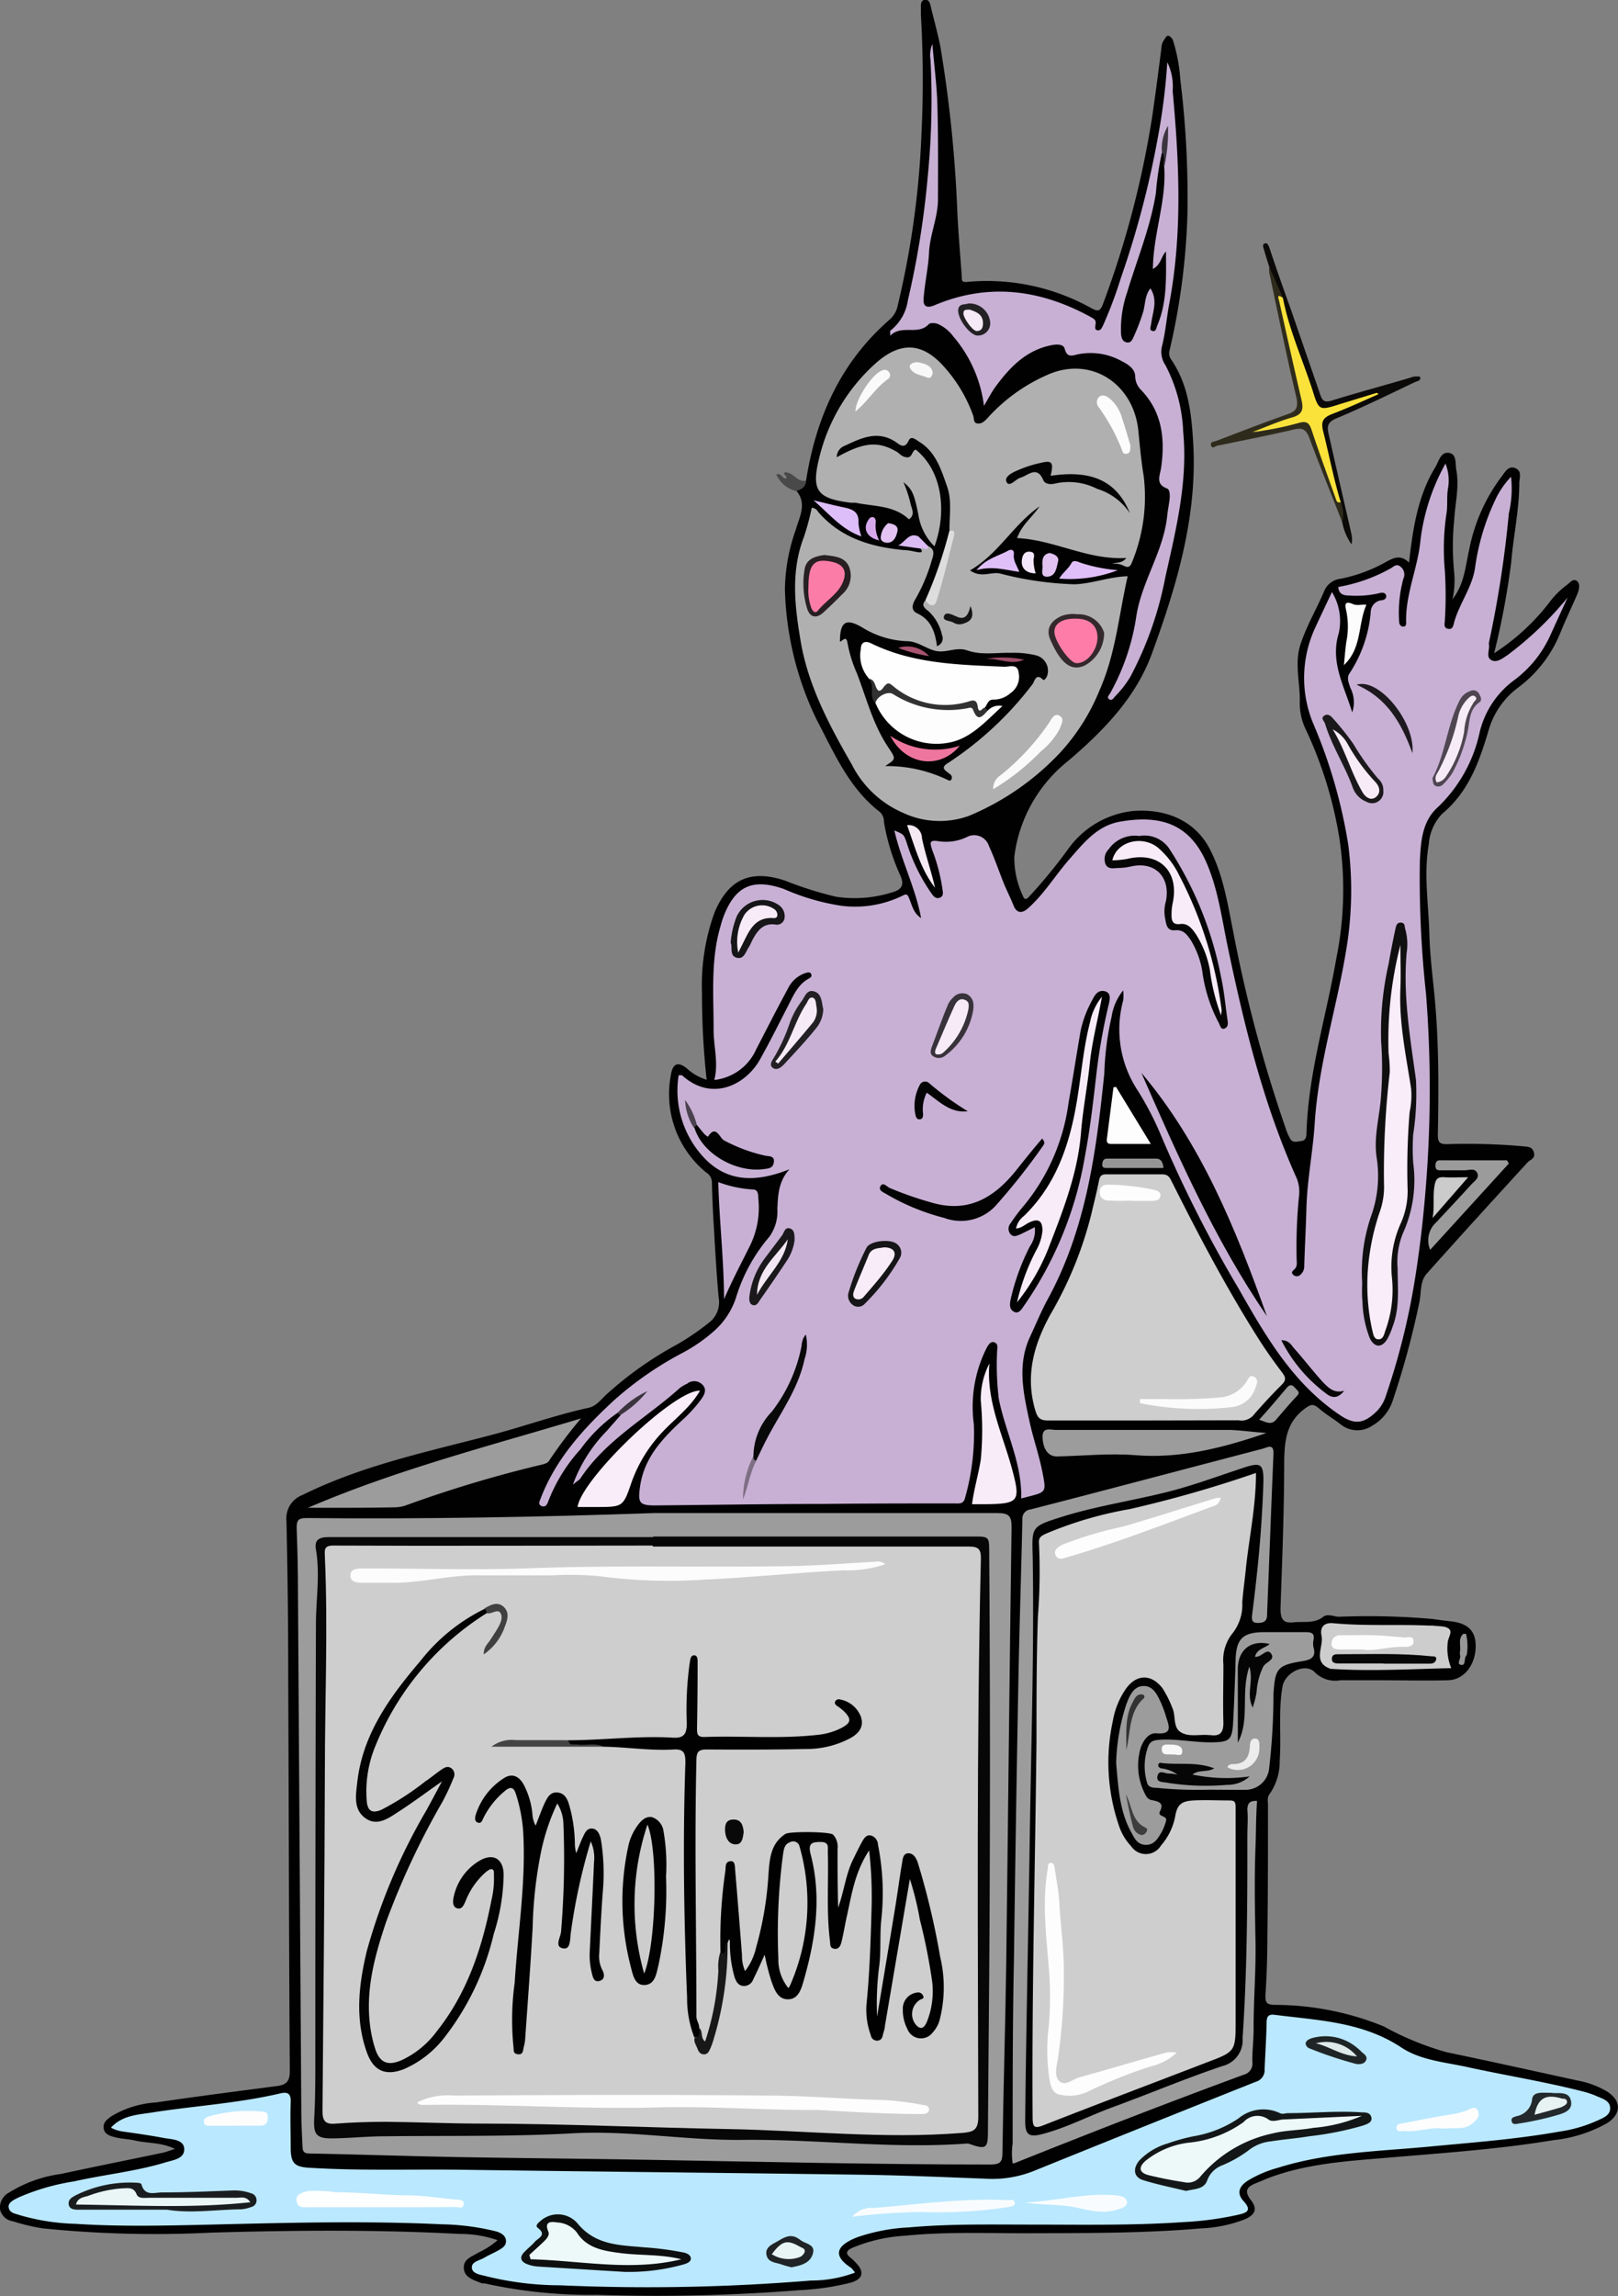 <svg xmlns="http://www.w3.org/2000/svg" viewBox="0 0 162.91 231.14">
    <rect x="0" y="0" width="162.91" height="231.14" fill="#808080" stroke="none"/>
    <defs>
        <style>.doll1-cls-1{fill:#010101;}.doll1-cls-2{fill:#0b0a08;}.doll1-cls-3{fill:#2e2b1c;}.doll1-cls-4{fill:#494949;}.doll1-cls-5{fill:#c8b0d4;}.doll1-cls-6{fill:#bae8fe;}.doll1-cls-7{fill:#cecece;}.doll1-cls-8{fill:#b0b0b0;}.doll1-cls-9{fill:#9c9c9c;}.doll1-cls-10{fill:#cdcdcd;}.doll1-cls-11{fill:#f9edf9;}.doll1-cls-12{fill:#f8ecf8;}.doll1-cls-13{fill:#020202;}.doll1-cls-14{fill:#9b9b9b;}.doll1-cls-15{fill:#fdfdfd;}.doll1-cls-16{fill:#fcfcfc;}.doll1-cls-17{fill:#cbcbcb;}.doll1-cls-18{fill:#debef8;}.doll1-cls-19{fill:#959595;}.doll1-cls-20{fill:#9a9a9a;}.doll1-cls-21{fill:#e0bff9;}.doll1-cls-22{fill:#f5e9f4;}.doll1-cls-23{fill:#e1c2f0;}.doll1-cls-24{fill:#e2c3f2;}.doll1-cls-25{fill:#dbbcf4;}.doll1-cls-26{fill:#f3e7fb;}.doll1-cls-27{fill:#969696;}.doll1-cls-28{fill:#d6a9eb;}.doll1-cls-29{fill:#3b343e;}.doll1-cls-30{fill:#fbe23b;}.doll1-cls-31{fill:#100f10;}.doll1-cls-32{fill:#070607;}.doll1-cls-33{fill:#030303;}.doll1-cls-34{fill:#020203;}.doll1-cls-35{fill:#1a181b;}.doll1-cls-36{fill:#09090a;}.doll1-cls-37{fill:#232024;}.doll1-cls-38{fill:#161517;}.doll1-cls-39{fill:#4f4652;}.doll1-cls-40{fill:#38333a;}.doll1-cls-41{fill:#050405;}.doll1-cls-42{fill:#080708;}.doll1-cls-43{fill:#1d191e;}.doll1-cls-44{fill:#7e6f85;}.doll1-cls-45{fill:#4b424f;}.doll1-cls-46{fill:#141718;}.doll1-cls-47{fill:#0e1010;}.doll1-cls-48{fill:#1a1d1e;}.doll1-cls-49{fill:#fdfefe;}.doll1-cls-50{fill:#f9fcfe;}.doll1-cls-51{fill:#fdfdfe;}.doll1-cls-52{fill:#1f2426;}.doll1-cls-53{fill:#24292c;}.doll1-cls-54{fill:#202426;}.doll1-cls-55{fill:#fafafa;}.doll1-cls-56{fill:#271f21;}.doll1-cls-57{fill:#33282c;}.doll1-cls-58{fill:#ddd;}.doll1-cls-59{fill:#f8f8f8;}.doll1-cls-60{fill:#141414;}.doll1-cls-61{fill:#070707;}.doll1-cls-62{fill:#fbfbfb;}.doll1-cls-63{fill:#020102;}.doll1-cls-64{fill:#242125;}.doll1-cls-65{fill:#3c3540;}.doll1-cls-66{fill:#050505;}.doll1-cls-67{fill:#060606;}.doll1-cls-68{fill:#ececec;}.doll1-cls-69{fill:#f7f7f7;}.doll1-cls-70{fill:#333;}.doll1-cls-71{fill:#3d3d3d;}.doll1-cls-72{fill:#f7ebf7;}.doll1-cls-73{fill:#f6eaf6;}.doll1-cls-74{fill:#f2e7f2;}.doll1-cls-75{fill:#edf9f9;}.doll1-cls-76{fill:#eaf6f6;}.doll1-cls-77{fill:#dee9e9;}.doll1-cls-78{fill:#e7f3f3;}.doll1-cls-79{fill:#e9f4f4;}.doll1-cls-80{fill:#fefefe;}.doll1-cls-81{fill:#323232;}.doll1-cls-82{fill:#ee769e;}.doll1-cls-83{fill:#9c4d68;}.doll1-cls-84{fill:#a85370;}.doll1-cls-85{fill:#fc7ca8;}.doll1-cls-86{fill:#fd7da8;}.doll1-cls-87{fill:#181818;}.doll1-cls-88{fill:#434343;}.doll1-cls-89{fill:#404040;}.doll1-cls-90{fill:#090909;}</style>
    </defs>
    <g id="Layer_2" data-name="Layer 2">
        <g id="Layer_1-2" data-name="Layer 1">
            <path class="doll1-cls-1" d="M81.16,48.38c1-6.33,3.46-11.87,8.36-16.16a2.51,2.51,0,0,0,.86-1.43,88.85,88.85,0,0,0,2.4-17.33,113.78,113.78,0,0,0-.06-12c0-.28,0-.56,0-.84s.06-.59.38-.64.5.19.57.49c.33,1.38.71,2.75,1,4.15a132,132,0,0,1,1.72,16.71c.1,2.19.3,4.38.45,6.56,0,.36,0,.54.53.49A21.55,21.55,0,0,1,109.84,31c.63.34.91.44,1.22-.41A96.14,96.14,0,0,0,116,11.81c.34-2.32.64-4.64.94-7a1.39,1.39,0,0,1,.25-.77c.15-.18.24-.51.5-.43a.85.85,0,0,1,.43.51A16.79,16.79,0,0,1,118.84,8a96.71,96.71,0,0,1,.72,13.5,68.74,68.74,0,0,1-1.78,13.69,1.08,1.08,0,0,0,.14,1c1.6,2.35,2,5,2.18,7.8.58,7.63-1.55,14.77-4.11,21.78-1.62,4.46-4.89,7.8-8.44,10.83a14.6,14.6,0,0,0-5.42,9.62,8.87,8.87,0,0,0,.84,3.92c.25.74.61.13.85-.1a51,51,0,0,0,3.78-4.64A9.26,9.26,0,0,1,114,81.65c3.06-.27,6.18.75,7.77,3.75,1.38,2.61,1.81,5.47,2.38,8.3a140.89,140.89,0,0,0,5.27,19.8,5.58,5.58,0,0,0,.52,1.2c.27.39.74.2,1.1.16.52-.06.5-.57.51-.94.2-6,2-11.64,3-17.45a34.84,34.84,0,0,0,.32-12,41,41,0,0,0-3.38-11,6.07,6.07,0,0,1-.62-2.77c.05-2-.58-3.93.1-5.92s1.66-3.59,2.42-5.42A2.05,2.05,0,0,1,135,58.26a15.62,15.62,0,0,0,4.43-1.62c.78-.43,1.55-.9,2.44,0,.39-3.45.88-6.71,2.64-9.6.36-.59.54-1.57,1.37-1.45s.63,1.12.75,1.73c.32,1.68-.12,3.34-.21,5a26.67,26.67,0,0,0,0,5.36,9,9,0,0,1-.17,2.64c1.2-1.54,1.29-3.29,1.67-4.95A17.88,17.88,0,0,1,151.17,48c.34-.42.68-1.17,1.4-.87s.4,1,.4,1.51c0,2.68-.59,5.29-.81,7.94a78.8,78.8,0,0,1-1.72,9.18,22.18,22.18,0,0,0,5.61-5.18,8.2,8.2,0,0,1,1.7-1.68c.3-.22.62-.69,1-.43s.26.87.08,1.3c-.56,1.31-1.18,2.59-1.71,3.9a12.87,12.87,0,0,1-4.32,5.59,8.17,8.17,0,0,0-2.95,4.37c-.93,3.11-2,6.09-4.63,8.28A4.89,4.89,0,0,0,143.86,85c-.54,3.07,0,6.13.06,9.19.08,2.47.44,4.92.63,7.38.33,4.23.3,8.47.22,12.71,0,.79.26.9.95.9a63.41,63.41,0,0,1,7.55.21c.49.06,1,0,1.17.62s-.34.71-.63,1c-3.4,3.72-6.8,7.44-10.15,11.2-.72.8-.54,1.95-.76,2.94a85,85,0,0,1-2.63,9.72,4.54,4.54,0,0,1-2.1,2.65,2.67,2.67,0,0,1-3.21-.15c-.72-.56-1.5-1-2.21-1.63-.51-.42-.76-.38-1.35.05-1.9,1.39-2.07,3.28-2.1,5.38,0,4.92-.2,9.83-.37,14.75,0,1,.21,1.52,1.3,1.4s2.09.16,3-.56c.42-.32,1-.05,1.53,0a74.63,74.63,0,0,1,9.46.22q.94.14,1.89.24c1.74.21,2.51,1,2.47,2.62-.06,1.84-1.21,3.27-2.78,3.31-2.32.06-4.64,0-7,0-1.28,0-2.56,0-3.84,0a2.92,2.92,0,0,1-2.58-.8c-.92-1-3,0-3.25,1.44-.43,2.46-.11,5-.28,7.42a5.76,5.76,0,0,1-1,3.37c-.3.37-.18.76-.18,1.14,0,4.36,0,8.71-.06,13.07q0,3.06-.2,6.11c0,.76.16.89.89.93A29.14,29.14,0,0,1,139.33,204a29.46,29.46,0,0,0,6.34,2.6c4.42.92,8.83,1.9,13.24,2.86a9,9,0,0,1,2.88,1.08c1.48.93,1.49,2.26,0,3.21a13.93,13.93,0,0,1-5.4,1.7c-5.46.91-11,1.28-16.49,1.75-4.15.35-8.33.58-12.29,2.1l-1.2.5c-.88.35-1.15.79-.47,1.67s.48,1.47-.59,1.94a13.62,13.62,0,0,1-4.41.92c-5.89.51-11.81.47-17.73.49-4,0-8.07-.16-12.1.25a16.18,16.18,0,0,0-5.3,1.22c-.6.28-.72.58-.16,1a4.93,4.93,0,0,1,.52.5c.89.9.73,1.64-.5,2a25.8,25.8,0,0,1-5.18.76,182,182,0,0,1-20.36.47,49.53,49.53,0,0,1-11.38-1.16,2,2,0,0,1-.24,0c-.76-.32-1.75-.55-1.81-1.51s.84-1.17,1.46-1.58a8.26,8.26,0,0,0,1.94-1.25,11.4,11.4,0,0,0-3.85-.63c-8.35-.45-16.7-.37-25.05-.13a111.94,111.94,0,0,1-16.88-.43,19.79,19.79,0,0,1-3-.71A1.55,1.55,0,0,1,0,222.4a1.71,1.71,0,0,1,.92-1.68,13.16,13.16,0,0,1,5.22-1.87c3.41-.74,6.84-1.42,10.26-2.14.34-.07.67-.21,1.21-.38-1.38-.68-2.74-.55-4-.84-.65-.16-1.35-.16-2-.33-.48-.12-1.07-.27-1.17-.88s.35-.93.78-1.24a9.92,9.92,0,0,1,4.51-1.39c4-.59,8.11-1.12,12.17-1.65.92-.12,1.28-.47,1.28-1.49-.09-13.24-.1-26.48-.16-39.72q0-7.84-.18-15.71a2.51,2.51,0,0,1,1.64-2.59c6.06-3,12.61-4.35,19.07-6.05,3.25-.86,6.42-2,9.72-2.72.84-.18,1.36-1,2-1.53a36.16,36.16,0,0,1,6.93-4.86,25.75,25.75,0,0,0,3.15-2.15,2.6,2.6,0,0,0,1-2.61c-.2-2.27-.33-4.53-.46-6.8-.1-1.59-.18-3.19-.21-4.78a1.18,1.18,0,0,0-.57-.95,10.19,10.19,0,0,1-3.56-9.83c.18-1.15.71-1.37,1.6-.66a5.11,5.11,0,0,0,2,1.15,79,79,0,0,1-.47-8.77,21.44,21.44,0,0,1,1.27-8.09c1.43-3.36,3.64-4.34,7.12-3.18a36.24,36.24,0,0,0,5.09,1.61,12.48,12.48,0,0,0,5.76-.47c.81-.24,1.15-.67.76-1.6A21.59,21.59,0,0,1,89,82.75a1.31,1.31,0,0,0-.4-1c-3.12-2.4-4.6-5.93-6.36-9.27a31.83,31.83,0,0,1-3.21-13.2,18.52,18.52,0,0,1,1.09-5.94c.35-1.27,1.17-2.61.07-3.93C80.29,48.87,81,48.86,81.16,48.38Z"/>
            <path class="doll1-cls-2" d="M127.79,26.84c-.18-.56-.36-1.13-.52-1.7-.07-.22-.21-.51.07-.63s.41.26.49.49q1,3,2.09,6c1,2.9,2,5.79,3,8.7.24.74.51.83,1.25.6,2.59-.8,5.21-1.5,7.81-2.27a1.67,1.67,0,0,1,1-.1c.11.43-.26.42-.48.52-2.64,1.25-5.26,2.55-8,3.69-.86.37-.89.84-.73,1.53.76,3.38,1.54,6.75,2.31,10.13a2.3,2.3,0,0,1,0,1,5.57,5.57,0,0,1-.92-2.17c-.19-.62-.17-1.28-.41-1.89-.79-2.46-1.34-5-1.9-7.52a1.39,1.39,0,0,1,1-1.69c1.34-.62,2.74-1.07,4.11-1.58.16,0-.07-.2,0-.07s0,0-.07.06c-1.34.48-2.67,1-4.05,1.4a1.1,1.1,0,0,1-1.52-.73c-1.26-3.44-2.5-6.89-3.42-10.44A19,19,0,0,1,127.79,26.84Z"/>
            <path class="doll1-cls-3" d="M135,50.58a3.4,3.4,0,0,1,.15,2c-1.11-2.83-2.26-5.65-3.32-8.5-.31-.83-.68-1.06-1.57-.84-2.53.6-5.09,1.09-7.63,1.62-.24,0-.56.4-.69,0s.3-.39.54-.48c2.4-.91,4.8-1.85,7.22-2.7.85-.3,1-.69.85-1.58-1-4.2-1.85-8.43-2.75-12.64a2.41,2.41,0,0,1,0-.6L129.18,30c-.33.38-.1.77,0,1.13.94,2.93,1.46,6,2.14,9,.34,1.49.15,1.77-1.31,2.29-1.22.45-2.51.69-3.7,1.19a40.41,40.41,0,0,1,4.57-1.32c.93-.2,1.3.38,1.55,1.12.7,2.12,1.54,4.2,2.12,6.36C134.65,50,134.65,50.41,135,50.58Z"/>
            <path class="doll1-cls-4" d="M81.16,48.38c0,.65-.45.88-1,1.06a3,3,0,0,1-2-1.67c.52-.22.61.47,1,.39.14-.25-.3-.37-.21-.53s.32-.06.51,0C80.07,47.87,80.42,48.56,81.16,48.38Z"/>
            <path class="doll1-cls-5" d="M62.18,142.23a15.44,15.44,0,0,0-3.73,3.66,16.86,16.86,0,0,0-3.25,5.25c-.1.33-.3.63-.68.47s-.18-.51-.08-.77c1.53-4,4.36-7.09,7.46-9.94a34.32,34.32,0,0,1,6.77-4.68,16.45,16.45,0,0,0,3.15-2.16,7.65,7.65,0,0,0,2.32-3.54,17,17,0,0,1,3.31-6,4.34,4.34,0,0,0,.82-2.81c.06-1.4.11-2.79,1.22-4-3.32,1.32-6.4,1.42-8.88-1.47a9.89,9.89,0,0,1-2.28-8c.19,0,.29,0,.33,0,2.92,2.66,6.28,1.08,7.79-1.46,1-1.77,1.93-3.64,2.87-5.47.55-1.06,1-2.2,2.12-2.8.19-.1.34-.23.23-.46s-.38-.16-.61-.08a3,3,0,0,0-1.73,1.56c-1.09,2-2.14,4.08-3.2,6.12a5.23,5.23,0,0,1-4.21,3.07c.45-1.73-.09-3.43-.07-5.14,0-3.47-.3-7,.7-10.35.07-.27.15-.54.24-.8,1.18-3.21,2.94-4.06,6.15-2.93a22.77,22.77,0,0,0,5.68,1.67,10.86,10.86,0,0,0,6.25-1c.42-.22.5-.13.66.25.3.71.44,1.51,1.21,2-.55-3-2-5.8-2.69-8.82C91,84,91,84,91.28,84.8a18.44,18.44,0,0,0,2.41,5c.22.31.47.75.94.57s.27-.69.24-1a17.6,17.6,0,0,0-1-3.77c-.23-.74-.36-1.08.66-.91a4.91,4.91,0,0,0,2.79-.41,1.56,1.56,0,0,1,2.25.88c.56,1.22,1,2.51,1.49,3.75.32.77.7,1.52,1,2.27s.84.81,1.46.25c1.62-1.45,2.74-3.32,4.16-4.94s2.78-3.36,5.07-3.77c4-.7,6.94.15,8.67,4,1.21,2.72,1.58,5.65,2.18,8.52,1.65,7.89,3.55,15.71,6.84,23.11a3.59,3.59,0,0,1,.35,2.08,51.59,51.59,0,0,0-.24,6.22c0,.39.12.81-.22,1.13-.18.17-.38.32-.1.57a.52.52,0,0,0,.75-.07,1.09,1.09,0,0,0,.34-.86c.06-2,.17-3.91.22-5.86.08-2.83.65-5.61.83-8.43.37-6,2.25-11.75,3.2-17.65a36.2,36.2,0,0,0,.18-10.45,51.57,51.57,0,0,0-3.56-12.27,12,12,0,0,1,.17-9.43c.56-1.22,1.14-2.44,1.75-3.73a5.62,5.62,0,0,1,.69,4.12c-.9,2.92.53,5.3,1.35,8a3.2,3.2,0,0,0-.19-2.48c-.15-.49-.41-1-.07-1.47a13.24,13.24,0,0,0,2.12-6.1,1.23,1.23,0,0,1,1.05-1.24c.3,0,.6-.19.49-.52s-.51-.25-.74-.18a10.23,10.23,0,0,1-3,.22c-.6,0-1-.17-1.07-.86a16.55,16.55,0,0,0,5.24-1.85c.32-.16.6-.56,1.05-.18a1,1,0,0,1,.27,1.2,13,13,0,0,0-.43,4.26c0,.24.07.5.35.55s.36-.14.36-.36c-.1-2.88,1.18-5.51,1.44-8.31a21,21,0,0,1,2.52-7.73,4.63,4.63,0,0,1,.24,2.58c-.13.83,0,1.69-.15,2.51a24,24,0,0,0-.15,5.74,40.05,40.05,0,0,1,0,4.9c0,.33-.19.8.31.9s.53-.32.63-.68c.54-1.92,1.85-3.55,2.11-5.55a23.31,23.31,0,0,1,2-6.7A8.56,8.56,0,0,1,152.14,48a10.9,10.9,0,0,1-.22,3.68,111,111,0,0,1-2,13,.64.64,0,0,0,0,.23c.07.53-.32,1.23.23,1.54s1.11-.16,1.62-.49a34.38,34.38,0,0,0,6.07-5.81c-.58,1.25-1.15,2.5-1.72,3.75a11.53,11.53,0,0,1-3.7,4.6,9.14,9.14,0,0,0-3.43,5.18,14.7,14.7,0,0,1-4.22,7.58c-1.59,1.42-1.71,3.46-1.81,5.4a106.83,106.83,0,0,0,.62,13.38,122.79,122.79,0,0,1,.13,17.37c-.25,3.86-.65,7.7-1.27,11.51a70.71,70.71,0,0,1-2.88,11.53,4,4,0,0,1-.87,1.55c-1.26,1.25-2.19,1.51-3.71.5-4.81-3.21-7.55-8-10.3-12.83A128,128,0,0,1,116.77,114a31.28,31.28,0,0,0-2.21-4.21,11.16,11.16,0,0,1-1.47-9.09,4.2,4.2,0,0,0,0-1,5.5,5.5,0,0,0-1.17,2.67,29.15,29.15,0,0,0-.73,5.67c-.8,7.84-1.82,15.63-5.68,22.72-.67,1.22-1.19,2.51-1.78,3.77-1.33,2.83-.7,5.68-.08,8.53.38,1.78,1,3.49,1.34,5.3s.34,1.84-1.4,2.29l-.77.2c.1-3.57-1.6-6.69-2.26-10.06a29,29,0,0,1-.17-4.65c0-.34.18-.82-.25-1s-.69.35-.86.68a13.11,13.11,0,0,0-1.23,7.53,23.58,23.58,0,0,1-.88,7.43c-.16.7-.66.56-1.12.57-4.32,0-8.64,0-13,.05-5.72,0-11.43.1-17.15.15-1.54,0-1.68-.3-1.46-1.86.39-2.87,2.18-4.79,4.15-6.63a14.12,14.12,0,0,0,2-2.18c.34-.48.62-1,.12-1.5a1.14,1.14,0,0,0-1.53-.08,3.67,3.67,0,0,0-.72.42c-3.32,3-7.42,5.2-10,9.08-.12.19-.35.3-.78.66A15.11,15.11,0,0,1,61.14,144c.43-.5.88-1,1.32-1.5.44-.89,1.46-1.16,2-1.88A8,8,0,0,1,62.18,142.23Z"/>
            <path class="doll1-cls-6" d="M86.09,228.78a12.51,12.51,0,0,1-4.45.8,200.92,200.92,0,0,1-25.26.48,31.21,31.21,0,0,1-7.45-.92c-.55-.15-1.38-.23-1.42-.85s.77-.72,1.24-1,1-.5,1.47-.77.77-.5.72-1-.54-.76-1-.89a24.37,24.37,0,0,0-5.44-.71c-8.19-.39-16.39-.13-24.58.06-4.12.09-8.23.16-12.34-.11A21.92,21.92,0,0,1,2,223c-.45-.16-1-.19-1.12-.74s.56-.82,1-1.05a22.51,22.51,0,0,1,5.57-1.61c3.06-.69,6.2-1,9.2-1.91.77-.24,1.9-.35,1.9-1.32s-1.18-1-1.95-1.12c-1.4-.27-2.82-.47-4.23-.67a3.57,3.57,0,0,1-1.2-.39c1.16-1.26,2.71-1.3,4.17-1.53,4.27-.67,8.61-.92,12.84-1.91.81-.19,1.13,0,1.09.92-.06,1.51,0,3,0,4.55s.41,1.9,1.75,2c5.19.33,10.4.14,15.59.21,13.4.19,26.79.31,40.19.5,4.16.06,8.31.24,12.46.4a11.25,11.25,0,0,0,4.8-.77q11.19-4.53,22.41-9a1.21,1.21,0,0,0,.86-1.25c.06-1.56.17-3.12.2-4.67,0-.59.14-.89.8-.81,4.4.56,8.87.7,12.78,3.3,2,1.32,4.5,1.47,6.81,2,3.79.82,7.63,1.44,11.39,2.4a8.94,8.94,0,0,1,1.46.49c.57.25,1.33.45,1.35,1.19s-.7,1-1.27,1.26a14.12,14.12,0,0,1-3.86,1.12c-4.32.77-8.68,1.09-13,1.5-5.13.49-10.34.57-15.32,2.14a11.83,11.83,0,0,0-3.06,1.31c-.85.56-1.13,1.27-.38,2.07.92,1,.13,1.18-.57,1.35a32.71,32.71,0,0,1-5.56.74c-5.07.35-10.15.25-15.23.25-4.11,0-8.23-.09-12.34.28a18.81,18.81,0,0,0-5.24,1c-1.64.65-2.82,1.64-.58,3.08A4.89,4.89,0,0,1,86.09,228.78Z"/>
            <path class="doll1-cls-7" d="M126.46,148.28c0,3.3-.66,6.36-1,9.45-.11,1.19-.29,2.37-.38,3.57a4.66,4.66,0,0,1-1.09,3.26,4.34,4.34,0,0,0-.81,3c0,2-.06,3.92,0,5.87,0,1.05-.38,1.37-1.33,1.24h-.12c-1-.09-2,.22-2.83-.28s-.49-1.64-.85-2.43a10.81,10.81,0,0,0-1-2c-1.1-1.44-2.58-1.45-3.65,0a8,8,0,0,0-1.35,3.28,19.56,19.56,0,0,0,.59,10.48,5.58,5.58,0,0,0,1.26,2.15,1.78,1.78,0,0,0,3-.09,6.21,6.21,0,0,0,1.44-3c.2-1.16.69-1.47,1.83-1.53s2.39,0,3.59,0c.49,0,.65.1.65.66,0,7.16,0,14.31,0,21.46,0,3.15,0,3.16-2.93,4.26-5.47,2.11-11,4.19-16.42,6.32-.82.32-1.08.27-1.09-.71-.09-12.66.26-25.32.39-38,0-4.16,0-8.32.14-12.48a59.25,59.25,0,0,0,.11-7.42c-.06-.59.28-.74.69-.94a38.46,38.46,0,0,1,8.45-2.48A122.33,122.33,0,0,0,126.46,148.28Z"/>
            <path class="doll1-cls-8" d="M91.52,52.28C90,50.85,88,51,86.15,50.61c-.15,0-.32,0-.48,0-3.43-.42-4-1.25-3.18-4.54a18.61,18.61,0,0,1,5.57-9.4c2.48-2.26,4.69-2.29,6.93.18a14.81,14.81,0,0,1,3,5c.1.28,0,.72.41.78s.69-.18,1-.51a17.58,17.58,0,0,1,5.94-4.33c4.42-2.06,8.82.79,9.28,5.62.15,1.5.28,3,.53,4.49a17.24,17.24,0,0,1-1.15,8.64c-.18.5-.38.66-.85.42a1.81,1.81,0,0,0-1.17-.18c.41-.22.94,0,1.43-.61-3.93.23-7.25-1.83-11-2,.45-1.32,1.53-2.11,2.26-3.19-2.62,1.81-4.12,4.77-7,6.44,1.14.8,2.09.12,3,.31a33.38,33.38,0,0,0,7.52,1.09c1.8-.06,3.48-.76,5.35-.81-.88,3.84-1.2,7.81-2.83,11.47a20.7,20.7,0,0,1-4,6.32,26.58,26.58,0,0,1-9.17,6.34,8.67,8.67,0,0,1-6.61-.31,10.4,10.4,0,0,1-5.17-4.88C83.49,73,81.36,69,80.61,64.52c-.59-3.51-1-7,.33-10.46a25,25,0,0,0,.79-2.94.73.73,0,0,1,.63.39c2.32,2.7,5.43,3.58,8.8,3.88.43,0,.86.14,1.29.2s.44-.09.23-.39c.26-.26.63-.22.94-.35.75.4.61,1,.43,1.67a17.9,17.9,0,0,1-1.42,3.55c-.41.76-.41,1.32.42,1.79a3.31,3.31,0,0,1,1.44,2.5,4.41,4.41,0,0,0-1.16-2.55c-.37-.41-1-.87-.18-1.45.47.08.86.06,1-.51.52-1.86,1.14-3.69,1.52-5.59a1,1,0,0,0-.24-.87,3.48,3.48,0,0,1-.15-1.66,9.59,9.59,0,0,0-1.56-5.56C93,44.91,92.53,44.7,91.08,45a.93.93,0,0,1-.7-.07c-1.88-1.22-3.65-.51-5.29.21,1.77-.53,3.68-1.18,5.54.2a.75.75,0,0,0,1,0c.62-.53,1-.14,1.42.3a8,8,0,0,1,2,5.72,12,12,0,0,1-.32,2.73c-.1.37-.09.9-.59.93a1.18,1.18,0,0,1-1-.71,9.05,9.05,0,0,1-1-2.78,7.15,7.15,0,0,0-.81-2.58,7,7,0,0,1,.79,2.7C92.11,52,92.21,52.49,91.52,52.28Z"/>
            <path class="doll1-cls-9" d="M65.85,152.32c11.52,0,23,0,34.55,0,1.14,0,1.46.25,1.45,1.42-.21,14.72-.35,29.43-.54,44.15-.09,6.28-.29,12.55-.38,18.83,0,.92-.22,1.17-1.19,1.18-11.39,0-22.79-.27-34.18-.47-6.52-.12-13-.16-19.55-.28-5-.09-9.91-.27-14.87-.36-.6,0-.66-.28-.68-.69-.05-1.08-.11-2.16-.12-3.24L30,160.06c0-2.08-.05-4.16-.13-6.24,0-.75.14-1,1-1C42.5,152.94,54.18,152.73,65.85,152.32Z"/>
            <path class="doll1-cls-7" d="M115.11,143c-3.19,0-6.39,0-9.59,0-.91,0-1.08-.37-1.3-1.09-1-3.46-.12-6.56,1.54-9.58a38.47,38.47,0,0,0,4.12-10.1c.26-1.12.55-2.23.77-3.36.09-.46.24-.66.75-.65,1.88,0,3.76,0,5.63,0,.67,0,.78.42,1,.83,2.63,5.25,5.37,10.45,8.5,15.43.78,1.25,1.63,2.46,2.52,3.63.38.5.51.8,0,1.29-1,1-2,2.08-2.93,3.16a1.62,1.62,0,0,1-1.42.42Z"/>
            <path class="doll1-cls-5" d="M117.53,6.26a5.62,5.62,0,0,1,.54,2.9c.66,7.16,1,14.32-.35,21.46-.26,1.4-.37,2.83-.72,4.22a2.36,2.36,0,0,0,.33,1.9,15.7,15.7,0,0,1,1.8,6.73c.48,5-.71,9.79-1.79,14.6a35.54,35.54,0,0,1-3.53,10.06,10.26,10.26,0,0,1-1.56,2c-.14.16-.29.44-.57.26s0-.43.08-.57a22.7,22.7,0,0,0,2.64-7.71c.53-3.56,2.75-6.58,3.12-10.17.06-.63.21-1.25.26-1.89,0-.3,0-.76-.27-.87-1.2-.45-.72-1.28-.6-2.1.4-2.86.13-5.57-2-7.8a2,2,0,0,1-.61-1.36c0-.79-.72-1.24-1.35-1.56a6.46,6.46,0,0,0-4.38-.7c-.56.12-1.13.41-1.37-.55-.12-.48-.78-.46-1.27-.37-2.58.48-4.24,2.21-5.7,4.2-.4.54-.7,1.15-1.16,1.92A13.23,13.23,0,0,0,96,33.89a4,4,0,0,0-1.55-1.27c-.27-.11-.77-.14-.92,0-1.1,1.2-2.73,0-3.9,1.18,0-.37,0-.47,0-.5a4.72,4.72,0,0,0,1.78-3.07,89.32,89.32,0,0,0,2-12.45A79.19,79.19,0,0,0,93.69,6a2.78,2.78,0,0,1,.19-1.56c.18,2.18.44,4.11.5,6.05.09,3.19.07,6.39.06,9.58,0,1.83-.82,3.54-.9,5.38C93.46,27,93.11,28.48,93,30c-.09.82.28,1.07,1.09.73,5.41-2.28,10.62-1.6,15.67,1.15.31.18.65.3.54.78,0,.21-.13.53.2.59s.44-.25.57-.51A42,42,0,0,0,112.85,28a93.8,93.8,0,0,0,3.78-14.44A62.14,62.14,0,0,0,117.53,6.26Z"/>
            <path class="doll1-cls-9" d="M126.57,181.3c-.12,1.56-.1,3.11-.16,4.66-.12,3.11-.06,6.24,0,9.35s-.2,6-.19,9c0,1.08-.14,2.15-.13,3.23a1.16,1.16,0,0,1-.86,1.32c-7.75,2.85-15.45,5.85-23.12,8.92,0,0-.07,0-.15,0a7,7,0,0,1,0-2c0-6.15,0-12.31.13-18.47q.18-13.85.44-27.7c.1-5.55.29-11.11.41-16.66a.92.92,0,0,1,.84-1c7.79-2,15.57-4.08,23.36-6.11.46-.12,1.13-.57,1.08.53-.23,5.35-.42,10.69-.64,16,0,.48,0,.93-.73,1s-.86-.19-.78-.81c.44-3.45.81-6.9,1-10.36.06-1,.11-2.08.14-3.12,0-1.67-.26-1.89-1.89-1.36-2.84.93-5.65,2-8.56,2.66-3.26.78-6.58,1.3-9.78,2.3s-3.08,1-3,4.1c.15,9.44-.16,18.87-.3,28.3s-.36,18.94-.46,28.42c0,1.4.36,1.7,1.75,1.33,2.43-.64,4.67-1.82,7-2.68,3.72-1.36,7.38-2.91,11.14-4.17a2.67,2.67,0,0,0,2-2.81c.46-6.75.49-13.5.48-20.25,0-.92.08-1.84,0-2.76C125.61,181.38,126,181.27,126.57,181.3Z"/>
            <path class="doll1-cls-9" d="M121.62,180.17a40.24,40.24,0,0,1-5.15-.19c-.46,0-.9-.06-1-.61a5.75,5.75,0,0,1,.16-3.62c.23-.52.65-.57,1.17-.61,1.77-.11,3.5.29,5.25.26s2-.24,2.11-2c.11-2.11.19-4.23.25-6.34s.77-2.72,2.77-2.75c1.43,0,2.87,0,4.31,0,.63,0,.88.15.76.8a1.75,1.75,0,0,0,0,.72c.3,1-.28,1.27-1.13,1.4-2.53.4-2.74.76-2.9,3.32a65.08,65.08,0,0,1-.44,7.51,2.39,2.39,0,0,1-2.43,2.12C124.09,180.19,122.86,180.17,121.62,180.17Z"/>
            <path class="doll1-cls-9" d="M31,151.79c8.88-3.82,18.23-6.21,27.5-9a46.06,46.06,0,0,0-3.24,4.3c-.15.24-.61.33-.95.41a123.66,123.66,0,0,0-13.32,4,3.59,3.59,0,0,1-1.16.24C36.85,151.8,33.9,151.79,31,151.79Z"/>
            <path class="doll1-cls-9" d="M127.52,144.26c-4.33,1.47-8.63,2.61-13.24,2.23-2.6-.21-5.25.08-7.88.13-.84,0-1.41-.73-1.43-2,0-1,.85-.67,1.32-.67q8.8,0,17.6,0C125.1,144,126.31,144.18,127.52,144.26Z"/>
            <path class="doll1-cls-9" d="M112.38,177.5a20.93,20.93,0,0,1,1-5.86c.32-.84.7-1.88,1.73-1.91s1.42.92,1.8,1.72a11.89,11.89,0,0,1,.52,1.45c.34,1,.56,1.72-1,1.59-.79-.06-1.31.71-1.57,1.44a6.25,6.25,0,0,0,.52,4.84.84.84,0,0,0,.66.46c.63.13,1.19.28.75,1.12a.28.28,0,0,0,.09.4c.63.3.63.3.41.93a4.71,4.71,0,0,1-.33.76c-.37.61-.71,1.28-1.57,1.28s-1.16-.65-1.47-1.23C112.7,182.31,112.6,179.88,112.38,177.5Z"/>
            <path class="doll1-cls-10" d="M146.12,167.93c-4.05.09-8,.33-12,.08H134c-1.92-.65-.7-2.21-.94-3.34-.17-.81.19-1.36,1.2-1.26,3.22.3,6.46.09,9.68.24a2.17,2.17,0,0,1,.36,0c.55.09,1.22,0,1.6.33s-.13.92-.14,1.42A5.18,5.18,0,0,0,146.12,167.93Z"/>
            <path class="doll1-cls-11" d="M70.48,140c-1,1.73-2.53,2.82-3.77,4.15a14.32,14.32,0,0,0-3.14,5.12c-.83,2.45-.88,2.43-3.51,2.44H58.15C58.56,148.84,67.94,139.86,70.48,140Z"/>
            <path class="doll1-cls-12" d="M99.62,137.26c-.33,3.8,1.34,7.14,2.28,10.63.88,3.26.7,3.49-2.65,3.54H97.87c.2-1.54.64-3,.88-4.48a31.13,31.13,0,0,0,0-5.95A7.82,7.82,0,0,1,99.62,137.26Z"/>
            <path class="doll1-cls-13" d="M91.52,52.28c.69-.48.23-1.13.14-1.65a11.93,11.93,0,0,0-.7-2.09c.86.69,1.06,1.08,1.5,3.22A5.63,5.63,0,0,0,94.09,55c1.23-3.36.87-7.52-1.89-9.74-.39.12-.34.81-.86.78s-.71-.33-1-.53c-1.94-1.15-3.36-1-6.09.52a1.21,1.21,0,0,1,.73-1.12c1.64-.76,3.3-1.63,5.14-.46.44.28.94.86,1.39-.13.22-.48.72-.06,1,.13,1.69,1,2.25,2.81,2.85,4.53.51,1.45.21,3,.24,4.5a9.72,9.72,0,0,1-1.12,4.58,4.47,4.47,0,0,1-1.28,2.36c-.55.56,0,.86.32,1.14a4.54,4.54,0,0,1,1.32,2.35.83.83,0,0,1-.5,1.14c-.18-1.4-.58-2.65-2-3.31-.65-.3-.49-.9-.17-1.43a17.14,17.14,0,0,0,1.62-3.82c.16-.52.45-1.15-.33-1.51a1,1,0,0,1-1-1C92.64,53.15,91.79,52.88,91.52,52.28Z"/>
            <path class="doll1-cls-5" d="M72.32,119a11.74,11.74,0,0,0,3.45.74c.63,0,.56.59.59,1a8.65,8.65,0,0,1-.83,4.63c-.89,1.79-1.83,3.56-2.63,5.42C72.89,126.83,72.43,123,72.32,119Z"/>
            <path class="doll1-cls-14" d="M151.92,117.13,144,125.82a2.44,2.44,0,0,1,.62-2.78c1.17-1.26,2.35-2.51,3.5-3.78.3-.34.88-.66.61-1.19s-.86-.24-1.31-.26c-.72,0-1.44,0-2.16,0-.35,0-.75.09-.73-.5s.39-.5.75-.5h6.45Z"/>
            <path class="doll1-cls-15" d="M112.37,109.42c1.13,1.85,2.25,3.7,3.5,5.74-1.45,0-2.73,0-4,0-.41,0-.46-.21-.42-.53l.66-5.17Z"/>
            <path class="doll1-cls-16" d="M137.58,60.88c-.88,2-.43,4.36-2.27,6.08.09-.86.14-1.61.25-2.36a7.88,7.88,0,0,0,0-3.06c-.14-.6-.24-1.11.66-.73C136.62,61,137.05,60.83,137.58,60.88Z"/>
            <path class="doll1-cls-17" d="M144.24,122.62c.22-1.13,0-2.23.2-3.29.11-.61.31-.88,1-.82s1.42,0,2.38,0Z"/>
            <path class="doll1-cls-18" d="M81.91,50.37c1.16.27,2.14.52,3.14.73s1.44.56,1.39,1.59A5.28,5.28,0,0,0,86.73,54C84.74,53.31,83.53,51.76,81.91,50.37Z"/>
            <path class="doll1-cls-19" d="M117.15,117.58h-5.7c-.24,0-.5,0-.47-.37s.15-.57.48-.57c1.67,0,3.34,0,5,0C117,116.67,117.1,117.17,117.15,117.58Z"/>
            <path class="doll1-cls-20" d="M126.78,142.92c1-1.09,1.87-2.13,2.77-3.2.32-.38.56-.34.85,0s.56.43.15.85c-.72.75-1.38,1.56-2.06,2.34C128,143.53,127.41,143.13,126.78,142.92Z"/>
            <path class="doll1-cls-21" d="M112.55,57.4a13.54,13.54,0,0,1-5.9.85c.35-.6.93-1,1.22-1.55.21-.42.72-.11,1.08,0A16.19,16.19,0,0,0,112.55,57.4Z"/>
            <path class="doll1-cls-22" d="M91.33,83.07a1.34,1.34,0,0,1,1.5,1.3c.34,1.68.94,3.31,1.31,5C92.71,87.52,92.13,85.29,91.33,83.07Z"/>
            <path class="doll1-cls-21" d="M102.63,57.57c-1.4-.18-2.69-.63-4.31-.17,1-1.22,2.23-1.42,3.25-2,.27-.14.58,0,.51.4C102,56.46,102.39,56.93,102.63,57.57Z"/>
            <path class="doll1-cls-23" d="M105.67,55.67c.53.11,1,.37.86.87s-.19,1.43-1,1.51-.56-.61-.56-1C104.91,56.45,104.93,55.81,105.67,55.67Z"/>
            <path class="doll1-cls-24" d="M89.42,52.67c.68.08,1.06.32.93.86s-.37,1.09-1,1.11c-.28,0-.76-.14-.66-.65A2,2,0,0,1,89.42,52.67Z"/>
            <path class="doll1-cls-25" d="M92.47,54l1,1c-.09.6-.54,0-.75.23l-2.29-.32C91.12,54.62,91.5,53.55,92.47,54Z"/>
            <path class="doll1-cls-26" d="M104.28,57.72c-.94,0-1.5-.51-1.39-1.36.06-.44.24-.87.81-.82s.41.49.36.82A4.5,4.5,0,0,0,104.28,57.72Z"/>
            <path class="doll1-cls-27" d="M147,166.24c.11-.57-.23-1.25.33-1.76.05,0,.27,0,.28,0a5.28,5.28,0,0,1,.09,2,.36.36,0,0,1-.09.22c-.22.29,0,1-.51.9s.06-.65-.1-1A1.26,1.26,0,0,1,147,166.24Z"/>
            <path class="doll1-cls-28" d="M88.52,54.4c-1.28-.29-1.66-1.2-1.09-2.06.12-.18.24-.31.46-.28s.28.25.29.45A3.23,3.23,0,0,0,88.52,54.4Z"/>
            <path class="doll1-cls-29" d="M62.18,142.23a9.69,9.69,0,0,1,3-2.18,10.85,10.85,0,0,1-2.76,2.43Z"/>
            <path class="doll1-cls-30" d="M135,50.58c-.25,0-.37,0-.45-.22-.82-2.31-1.67-4.61-2.44-6.93-.25-.76-.44-1.13-1.39-.84a31,31,0,0,1-4.64.91c1.35-.5,2.68-1.1,4.06-1.49,1-.29,1.12-.83.91-1.72-.77-3.31-1.51-6.63-2.25-9.95-.06-.28-.32-.83.37-.35.62,3.23,2,6.23,3,9.35.62,2,.67,2,2.72,1.35l3.72-1.14s.06,0,.19.13c-1.59.7-3.12,1.41-4.68,2-.87.35-1.16.71-.89,1.76C133.83,45.84,134.29,48.24,135,50.58Z"/>
            <path class="doll1-cls-13" d="M104.19,123.54c-.53.26-1,.51-1.44.71-.32.14-.69.34-1,0a.84.84,0,0,1,0-1.1,19,19,0,0,1,1.44-1.9A20.57,20.57,0,0,0,107.59,111c.43-2.42.8-4.85,1.22-7.27a11.24,11.24,0,0,1,1.19-3.1c.27-.54.59-1,1.25-.84s.49.88.38,1.34a59.93,59.93,0,0,0-1.2,6.66c-.33,2.84-.64,5.68-1.17,8.48a37.26,37.26,0,0,1-6.15,15.17c-.24.33-.51.86-1,.62s-.46-.73-.35-1.26a22.62,22.62,0,0,1,1.94-5.34A2.76,2.76,0,0,0,104.19,123.54Z"/>
            <path class="doll1-cls-31" d="M137.15,129.08a17.22,17.22,0,0,1,1-6.94,12,12,0,0,0,.47-5.54c-.35-2.17.32-4.27.44-6.41a36.88,36.88,0,0,0,0-5.36,30.76,30.76,0,0,1,.76-7.82c.2-1.17.43-2.34.68-3.5.06-.29.15-.68.58-.63s.32.4.41.65a5.64,5.64,0,0,1,.14,2.38c-.38,4.32.36,8.56.94,12.82a27.06,27.06,0,0,1-.28,5.47,21.15,21.15,0,0,0,0,2.87,12.92,12.92,0,0,1-1,7,7.66,7.66,0,0,0-.57,3.62c0,1.94.23,3.91-.48,5.8a7.17,7.17,0,0,1-.56,1.31c-.55.92-1.3.88-1.77-.1a11,11,0,0,1-.73-3.72C137.1,130.29,137.15,129.61,137.15,129.08Z"/>
            <path class="doll1-cls-1" d="M114.92,108c6.06,7.18,9.52,15.75,12.64,24.5C122.34,124.86,118.61,116.42,114.92,108Z"/>
            <path class="doll1-cls-32" d="M114.71,84.16a3,3,0,0,1,3.11,1.42,36,36,0,0,1,5.11,12.71c.31,1.39.44,2.82.64,4.24.05.35.17.81-.25,1s-.47-.34-.63-.6a15.28,15.28,0,0,1-1.64-5.19,8.82,8.82,0,0,0-1.15-3.09c-.39-.57-.74-1.08-1.6-1s-.89-.7-1-1.26a3.61,3.61,0,0,1,.09-1.66c.49-2.48-1.15-4.08-3.58-3.49a6,6,0,0,1-1.18.14c-.46,0-1,.18-1.3-.34a1.4,1.4,0,0,1,.3-1.55A3.19,3.19,0,0,1,114.71,84.16Z"/>
            <path class="doll1-cls-33" d="M104.93,114.62c.32.37.22.55.1.71a65.51,65.51,0,0,1-4.81,6.08,4.77,4.77,0,0,1-5.14,1.2,22.43,22.43,0,0,1-5.8-2.38c-.32-.2-.88-.38-.62-.83s.64.08.94.2a35.34,35.34,0,0,0,4.48,1.54c3.59.94,6.14-.69,8.27-3.37C103.18,116.73,104,115.7,104.93,114.62Z"/>
            <path class="doll1-cls-34" d="M70.16,113.24c.25.3.49.61.75.91a2.48,2.48,0,0,0,.37.29c.8-1.28,1.17.11,1.6.35A16.07,16.07,0,0,0,77,116.33c.41.09,1,0,.92.65s-.57.65-1,.71c-2.73.39-6.19-1.48-7-4.16C69.81,113.27,69.92,113.18,70.16,113.24Z"/>
            <path class="doll1-cls-35" d="M139.28,79.57a1.14,1.14,0,0,1-1.68,1.15,2.4,2.4,0,0,1-1.39-1.42c-.79-2.21-2.11-4.18-2.79-6.43-.09-.28-.48-.58-.08-.83s.7.08.93.35a26.73,26.73,0,0,1,2,2.51,25.14,25.14,0,0,0,2.49,3.49A1.47,1.47,0,0,1,139.28,79.57Z"/>
            <path class="doll1-cls-36" d="M75.86,146.58a6.55,6.55,0,0,1,1.85-4.47,15.67,15.67,0,0,0,3-6.64c0-.24.08-.47.15-.7a2.94,2.94,0,0,1,.27-.43,4.44,4.44,0,0,1-.12,2.47c-.63,3-2.42,5.39-3.78,8-.39.74-.74,1.5-1.1,2.24C75.72,147.09,75.81,146.83,75.86,146.58Z"/>
            <path class="doll1-cls-37" d="M82.89,101.58a3.14,3.14,0,0,1-.7,1.91c-1,1.25-2.14,2.46-3.24,3.65-.29.31-.74.66-1.15.35s0-.79.19-1.13a17.85,17.85,0,0,0,1.48-3.24,8.51,8.51,0,0,1,1.22-2.31c.35-.43.51-1.24,1.3-1S82.73,101,82.89,101.58Z"/>
            <path class="doll1-cls-38" d="M85.41,130.22a25.85,25.85,0,0,1,1.84-4.62c.41-.72,2.46-.9,3.06-.36a1.09,1.09,0,0,1,.3,1.39A21.1,21.1,0,0,1,87,131.32a.89.89,0,0,1-1.12.06A1.15,1.15,0,0,1,85.41,130.22Z"/>
            <path class="doll1-cls-35" d="M80,124.87a4.78,4.78,0,0,1-.75,2c-.89,1.35-1.81,2.69-2.73,4-.17.26-.35.62-.72.51s-.38-.56-.34-.91A8,8,0,0,1,77,126.68l1.72-2.28c.23-.3.29-.88.79-.74S80,124.31,80,124.87Z"/>
            <path class="doll1-cls-38" d="M73.57,94.9a9.23,9.23,0,0,1,.58-2.58,2.87,2.87,0,0,1,4.2-1.25A1.36,1.36,0,0,1,79,92.38a.78.78,0,0,1-.95.69c-1.17-.15-1.74.56-2.22,1.43-.16.27-.26.58-.43.84-.32.46-.48,1.28-1.23,1.07S73.78,95.38,73.57,94.9Z"/>
            <path class="doll1-cls-39" d="M144.22,78.36c1.34-2.5,1.47-5.41,2.78-7.92a1.8,1.8,0,0,1,1-.86.67.67,0,0,1,.93.27c.15.28.35.65,0,.87-1.08.78-.92,2-1.2,3.1a15.18,15.18,0,0,1-1.5,4,6.3,6.3,0,0,1-.89,1.1.67.67,0,0,1-.76.21C144.24,79,144.3,78.66,144.22,78.36Z"/>
            <path class="doll1-cls-40" d="M98,101.61a7.16,7.16,0,0,1-2.91,4.72,1,1,0,0,1-1.13,0c-.37-.24-.26-.6-.12-1,.53-1.37,1-2.75,1.57-4.11a2.11,2.11,0,0,1,.54-.78,1.24,1.24,0,0,1,1.41-.36C98,100.45,98.06,101,98,101.61Z"/>
            <path class="doll1-cls-41" d="M93.31,110a3.73,3.73,0,0,0-.37,2.13c0,.25,0,.51-.32.55s-.4-.24-.45-.46a4.43,4.43,0,0,1,.44-3,.59.59,0,0,1,.93-.19,29.69,29.69,0,0,0,3.9,2.84C95.7,112.08,94.62,110.92,93.31,110Z"/>
            <path class="doll1-cls-42" d="M135.35,140c-.5.62-1,.82-1.63.43a15.21,15.21,0,0,1-4.71-5.51c.8,0,1,.49,1.29.82,1,1.12,1.88,2.28,2.87,3.37C133.71,139.66,134.3,140.32,135.35,140Z"/>
            <path class="doll1-cls-43" d="M142.21,75.82c-1.09-3-2.52-5.54-5.63-6.89C138.9,68.19,142.53,72.77,142.21,75.82Z"/>
            <path class="doll1-cls-44" d="M75.86,146.58c0,.19,0,.43.29.48-.66,1.22-.81,2.61-1.34,3.87A9.53,9.53,0,0,1,75.86,146.58Z"/>
            <path class="doll1-cls-45" d="M70.16,113.24l-.3.29a5.55,5.55,0,0,1-.88-2.79A7,7,0,0,1,70.16,113.24Z"/>
            <path class="doll1-cls-46" d="M119.42,220.56c-1.38-.34-2.86-.63-4.3-1.08-1-.3-1.08-1.2-.39-2a6.43,6.43,0,0,1,2.84-1.7,18.79,18.79,0,0,1,2.64-.73,11.43,11.43,0,0,0,4.5-1.8,3.9,3.9,0,0,1,4.16-.52c.3.14.53,0,.8,0,2.47,0,4.94-.25,7.41-.08.4,0,.88,0,1,.51s-.47.68-.85.82a31.79,31.79,0,0,1-5.36,1.07c-1.3.22-2.61.31-3.91.52a4.28,4.28,0,0,0-2.28.93,12.46,12.46,0,0,1-2.59,1.47,2.58,2.58,0,0,0-1.55,1.55C121.21,220.41,120.29,220.34,119.42,220.56Z"/>
            <path class="doll1-cls-47" d="M62.87,228.71l-8.72-.54A3.57,3.57,0,0,1,53,227.9c-.52-.23-.72-.63-.27-1.12s.78-.7,1.11-1.09,1.26-.68.31-1.41c-.28-.21,0-.48.24-.67a2.62,2.62,0,0,1,3.77.23c1.82,2.22,4.29,2.17,6.72,2.4a30.15,30.15,0,0,1,4,.53c.34.08.67.27.68.59s-.35.48-.67.58A20.44,20.44,0,0,1,62.87,228.71Z"/>
            <path class="doll1-cls-48" d="M16.82,222.45H8c-.45,0-1,0-1.08-.53s.38-.75.76-.95a12.15,12.15,0,0,1,6.13-1.23c.15,0,.41.06.43.14.31,1.25,1.33.83,2.09.83,2.39,0,4.78-.11,7.18-.2a4.9,4.9,0,0,1,1.75.28.72.72,0,0,1,.57.69.68.68,0,0,1-.54.7,3.81,3.81,0,0,1-1,.23C21.75,222.43,19.3,222.85,16.82,222.45Z"/>
            <path class="doll1-cls-49" d="M38.51,222.2c-2.48,0-4.95,0-7.43,0-.5,0-1.12.11-1.22-.62s.6-.86,1.11-1a13.39,13.39,0,0,1,2.83.11c2.36,0,4.69.27,7,.31,1.7,0,3.39.26,5.09.43.33,0,.87,0,.8.49s-.6.25-.92.25C43.37,222.21,40.94,222.2,38.51,222.2Z"/>
            <path class="doll1-cls-50" d="M85.8,223.16a2.55,2.55,0,0,1,2.21-.89c4.48-.36,8.95-1,13.46-.78.25,0,.66-.13.7.25s-.39.4-.7.45a46.79,46.79,0,0,1-8.69.49A66.43,66.43,0,0,0,85.8,223.16Z"/>
            <path class="doll1-cls-50" d="M103.21,221.72c3.05-.12,6.05-1,9.12-.72.48.05,1.1.15,1.14.66s-.58.67-1.1.81c-1.46.43-2.84,0-4.22-.29C106.51,221.89,104.85,222,103.21,221.72Z"/>
            <path class="doll1-cls-51" d="M145.24,214.28c-1.17-.17-2.49.38-3.85.24-.29,0-.75.16-.78-.29s.41-.43.71-.49c1.6-.31,3.19-.64,4.79-.88a7.57,7.57,0,0,0,1.71-.46c.32-.13.68-.4.94,0a.84.84,0,0,1-.2,1.08,2.13,2.13,0,0,1-1.57.75Z"/>
            <path class="doll1-cls-51" d="M23.62,214H21.23c-.27,0-.61.05-.69-.31s.16-.52.45-.62a14.44,14.44,0,0,1,5.55-.48c.43,0,.44.4.41.73a.66.66,0,0,1-.69.67H23.62Z"/>
            <path class="doll1-cls-52" d="M136.56,207.78a40.27,40.27,0,0,1-4.76-1.59.6.6,0,0,1-.34-.44c0-.29.29-.45.57-.55a4.92,4.92,0,0,1,4,.51,5.92,5.92,0,0,1,1.11.9c.25.2.56.41.41.78S137,207.83,136.56,207.78Z"/>
            <path class="doll1-cls-53" d="M156.18,210.68c.67.12,1.8-.24,2,.84s-1,1.28-1.79,1.52a31.34,31.34,0,0,1-3.49.74c-.25.05-.62.14-.7-.24s.24-.41.51-.51a1.9,1.9,0,0,0,1.55-1.69C154.36,210.49,155.38,210.7,156.18,210.68Z"/>
            <path class="doll1-cls-54" d="M79.69,228.25c-.36-.1-.71-.17-1-.29-.57-.2-1.34-.18-1.51-.93s.48-1.06,1-1.34c.66-.38,1.34-.88,2.16-.36l.38.26c.52.33,1.42.39,1.11,1.34S80.56,228.08,79.69,228.25Z"/>
            <path class="doll1-cls-15" d="M118.48,206.64a5.73,5.73,0,0,1-2.65,1.39,49.5,49.5,0,0,0-6.42,2.59,4.33,4.33,0,0,1-2.58.27c-.75-.07-1-.72-1.13-1.37a19.31,19.31,0,0,1-.1-5.58,34.65,34.65,0,0,0,0-5.85c-.27-3.33-.69-6.66-.1-10,0-.23,0-.55.29-.56s.36.26.4.51c.16,1.18.41,2.35.47,3.53.12,2.23.45,4.45.45,6.66a57.13,57.13,0,0,1-.59,9c-.13.77-.41,1.76.15,2.29s1.33-.2,2-.39c2.94-.82,5.87-1.69,8.81-2.52A4,4,0,0,1,118.48,206.64Z"/>
            <path class="doll1-cls-15" d="M122.89,150.78a.93.93,0,0,1-.72.84c-4.85,1.79-9.66,3.67-14.63,5.12-.47.14-1,.39-1.26-.18s.39-.91.79-1.1a39.49,39.49,0,0,1,6-1.78c3.13-.91,6.23-1.91,9.34-2.86A3.16,3.16,0,0,1,122.89,150.78Z"/>
            <path class="doll1-cls-13" d="M89.12,77.12c1.13-.73,1.1-.71.29-1.93-1.52-2.27-2.17-4.92-3.14-7.43a13.45,13.45,0,0,1-.92-2.93c-.12-.94-.48-.33-.78-.22,0-2,.57-2.44,2.27-1.43a9.19,9.19,0,0,0,4.49,1.37c1.09,0,2,.83,3,1s2-.45,3.07-.07c1.43.5,2.92.2,4.39.24a9.37,9.37,0,0,1,2.47.24,1.6,1.6,0,0,1,1.16,2.11c-.08.19-.29.47-.4.36-.74-.74-.85.2-1.06.45a34.23,34.23,0,0,1-8.52,7.94c-.71.43-.37.68.06,1,.19.13.42.3.32.58s-.29.17-.48.08A14.05,14.05,0,0,0,89.12,77.12Z"/>
            <path class="doll1-cls-33" d="M113.77,51.67a6.15,6.15,0,0,0-3.3-2.46,6.33,6.33,0,0,0-4.2-.54c-.42.11-1,.11-1.21-.3-.64-1.55-1.51-.52-2.31-.28-.5.15-1.11,1-1.4.44s.66-1,1.18-1.21a11.57,11.57,0,0,1,2.25-.72c1.15-.29,1.33-.05,1,1.3C109.32,47.37,112.29,48,113.77,51.67Z"/>
            <path class="doll1-cls-55" d="M100,79.45a1.57,1.57,0,0,1,.72-1.39,23.92,23.92,0,0,0,4.92-5.32c.24-.38.54-1,1.06-.68s.15.86,0,1.31a7.3,7.3,0,0,1-1.9,2.27A23.22,23.22,0,0,1,100,79.45Z"/>
            <path class="doll1-cls-56" d="M83,55.87c1.06.14,2.08.17,2.51,1.24a2.47,2.47,0,0,1-.72,2.72c-.61.63-1.25,1.24-1.89,1.83s-1.32.56-1.62-.36A8.51,8.51,0,0,1,81,57.39C81.15,56.21,82.15,56,83,55.87Z"/>
            <path class="doll1-cls-57" d="M108.46,61.84a2.68,2.68,0,0,1,2.71,1.87,3.73,3.73,0,0,1-2,3.31c-1.34.57-2.39-.24-3.43-2.66-.43-1,0-1.85,1.15-2.35A3.2,3.2,0,0,1,108.46,61.84Z"/>
            <path class="doll1-cls-16" d="M113.81,44.8c0,.52,0,.82-.37.88s-.41-.22-.49-.43A19.15,19.15,0,0,0,110.63,41a.75.75,0,0,1,0-1c.35-.36.75-.14,1.08.1A4,4,0,0,1,113,42.18C113.32,43.1,113.58,44.06,113.81,44.8Z"/>
            <path class="doll1-cls-58" d="M93.18,60.41a43.46,43.46,0,0,0,2.4-6.94c.52-.19.56.15.47.48-.55,2.18-1.07,4.37-1.74,6.52C94.09,61.18,93.54,61,93.18,60.41Z"/>
            <path class="doll1-cls-55" d="M86.13,41.42c0-1.23,1.75-3.86,2.73-4.14a.5.5,0,0,1,.63.16.49.49,0,0,1,0,.66C88.17,39,87.39,40.4,86.13,41.42Z"/>
            <path class="doll1-cls-59" d="M93.91,37.45c0,.36-.22.69-.51.57-.63-.27-1.48-.31-1.78-1-.17-.38.45-.61.84-.55C93.07,36.61,93.73,36.73,93.91,37.45Z"/>
            <path class="doll1-cls-60" d="M97.71,61c.51,1.27-.1,1.6-.81,1.81a1.11,1.11,0,0,1-.91-.14c-.35-.2-1.11-.14-.94-.64s.79-.16,1.18,0C97.07,62.45,97.47,62.08,97.71,61Z"/>
            <path class="doll1-cls-61" d="M65.76,154.68H98c1.59,0,1.59,0,1.6,1.59q.15,21.3,0,42.6-.07,7.92-.13,15.83c0,1.53-.23,1.69-1.68,1.19a1.18,1.18,0,0,0-.45-.1c-7.52.56-15-.45-22.53-.37-5.79.07-11.56-1-17.36-.65-6.24.34-12.48.21-18.71.29-1.8,0-3.59.2-5.39.21-1.58,0-1.8-.5-1.71-2.08.15-2.75.1-5.51.11-8.27q0-20.7.06-41.4c0-2.51.43-5,0-7.54-.19-1.08.46-1.24,1.36-1.24l19.55,0H65.76Z"/>
            <path class="doll1-cls-62" d="M114.77,140.84c.82,0,1.64,0,2.45,0a52.22,52.22,0,0,0,5.73-.17,3.56,3.56,0,0,0,2.54-1.55c.19-.27.31-.77.78-.52s.29.68.15,1.07a2.82,2.82,0,0,1-2.57,2,29.42,29.42,0,0,1-9.08-.42Z"/>
            <path class="doll1-cls-15" d="M113.9,120.86a21.46,21.46,0,0,1-2.27,0c-.47,0-.95-.29-.9-.92s.55-.71,1-.68a24.13,24.13,0,0,1,4.48.52c.28.07.67.19.63.6s-.43.49-.72.51c-.75,0-1.51,0-2.27,0Z"/>
            <path class="doll1-cls-63" d="M117.22,16.79c.24,3.43-1.1,6.7-1.14,10.29.84-.46.82-1.28,1.32-1.76,0,2.53.14,5.06-.88,7.45-.1.25-.12.64-.48.55s-.17-.43-.14-.69c.14-1.18.72-2.37-.07-3.6-.59.74-.5,1.67-.76,2.47a20.21,20.21,0,0,1-.89,2.32c-.14.32-.29.74-.74.65s-.54-.51-.57-.92a11.41,11.41,0,0,1,.61-4.1c1-3.33,2.35-6.55,2.9-10a29.81,29.81,0,0,1,.61-4.1C117.64,15.73,117.23,16.29,117.22,16.79Z"/>
            <path class="doll1-cls-64" d="M97.49,30.55a2.1,2.1,0,0,1,2.21,1.91,1.23,1.23,0,0,1-1.23,1.32c-.72.06-2-1.57-2-2.53C96.51,30.51,97.14,30.7,97.49,30.55Z"/>
            <path class="doll1-cls-65" d="M117.22,16.79c-.2-.47.19-1-.23-1.45a4.42,4.42,0,0,1,.61-2.67A16.31,16.31,0,0,1,117.22,16.79Z"/>
            <path class="doll1-cls-66" d="M124.63,175.43c0-2.46,0-4.92,0-7.37,0-2,1.33-3,3.21-2.56-.49.43-1.28.48-1.48,1.28.66.11,1.19-.95,1.63-.3s-.59.83-.82,1.34a7,7,0,0,0-.65,2.53,10,10,0,0,1-.39,1.55c-.69-1.37.12-2.64-.34-4.12C124.89,170.47,125.88,173.11,124.63,175.43Z"/>
            <path class="doll1-cls-67" d="M125.82,178.83a3.31,3.31,0,0,1-2.28.85,24.77,24.77,0,0,1-6-.21c-.42-.09-1.15,0-1-.68s.75-.22,1.16-.25a4.16,4.16,0,0,1,.85.11,3.4,3.4,0,0,0-1.65-.63c-.17-.06-.29-.16-.28-.33s.16-.24.22-.23c1.73.26,3.54-.16,5.42.56-.76.44-1.51.09-2.2.62A16.63,16.63,0,0,0,125.82,178.83Z"/>
            <path class="doll1-cls-68" d="M123.59,177.92c.08-.28.32-.33.56-.33,1.17,0,1.6-.63,1.69-1.69,0-.38.06-.92.55-.88s.41.59.41,1A2.17,2.17,0,0,1,123.59,177.92Z"/>
            <path class="doll1-cls-69" d="M118.05,176.63c-.4-.08-1,.18-1.07-.46s.46-.54.84-.54,1.21,0,1.22.66S118.4,176.54,118.05,176.63Z"/>
            <path class="doll1-cls-70" d="M113.41,176.16c0-1.81-.14-3.33.61-4.74.17-.32.29-.67.65-.81a.64.64,0,0,1,.45,0,.24.24,0,0,1,0,.4C113.69,172.33,113.85,174.2,113.41,176.16Z"/>
            <path class="doll1-cls-71" d="M113.36,180.65c.67,1.21.55,2.67,2,3.35.22.11.15.35,0,.51a.5.5,0,0,1-.64.16,1.18,1.18,0,0,1-.65-.81C113.78,182.8,113.58,181.72,113.36,180.65Z"/>
            <path class="doll1-cls-15" d="M137.21,166.05h-2.14c-.43,0-1,0-1-.56a.83.83,0,0,1,.93-.87c1.51,0,3-.05,4.53.06l1.89.17c.34,0,.94-.21.9.42,0,.45-.55.53-.94.52C139.86,165.73,138.38,166.27,137.21,166.05Z"/>
            <path class="doll1-cls-61" d="M139.3,167.46h-4.42c-.36,0-.8,0-.78-.48s.41-.45.74-.45c3.1,0,6.21-.12,9.31.21.24,0,.52,0,.45.32s-.33.42-.64.42H139.3Z"/>
            <path class="doll1-cls-12" d="M102.4,131.11a21.48,21.48,0,0,1,1.92-5.22,4.89,4.89,0,0,0,.64-2c0-1-.4-1.27-1.34-.82-.42.2-.76.57-1.32.6a2.09,2.09,0,0,1,.8-1.26c3.09-3,4.48-6.84,5.23-11,.52-2.84.7-5.73,1.43-8.54a5.8,5.8,0,0,1,1.19-2.53c-.42,2.39-1,4.51-1.22,6.69s-.7,4.64-.89,7c-.31,3.92-1.69,7.53-3.09,11.15A21.16,21.16,0,0,1,102.4,131.11Z"/>
            <path class="doll1-cls-11" d="M141,95.13c0,1.47.06,2.94,0,4.41-.15,3.41.57,6.73,1.08,10.06a7.92,7.92,0,0,1-.15,2.35,69.29,69.29,0,0,0-.2,7.89,8,8,0,0,1-.71,3.35,10.67,10.67,0,0,0-.88,5.35,11.89,11.89,0,0,1-.61,5.29c-.15.37-.21,1-.73,1s-.55-.65-.65-1a21,21,0,0,1-.41-6.18,23.54,23.54,0,0,1,1.23-5.79,7.49,7.49,0,0,0,.38-2.7,85.5,85.5,0,0,1,.58-11.2,13.7,13.7,0,0,0-.12-1.91A38.51,38.51,0,0,1,141,95.13Z"/>
            <path class="doll1-cls-12" d="M112,86.61c.41-1.9,3-2.58,4.61-1.26a8.68,8.68,0,0,1,2.15,2.83A40.29,40.29,0,0,1,123,101.69a4.24,4.24,0,0,1-.06.52,20.33,20.33,0,0,1-1.13-4.62,10.11,10.11,0,0,0-1.37-3.5c-.38-.56-.82-1.17-1.59-1.07s-.9-.32-.89-.9a5.28,5.28,0,0,1,.11-1.19c.7-3.2-1.36-5.24-4.55-4.47A8.83,8.83,0,0,1,112,86.61Z"/>
            <path class="doll1-cls-72" d="M134.18,73.42a3.69,3.69,0,0,1,1.58,1.6,19,19,0,0,0,2.66,3.64c.47.47.67,1.1.14,1.56s-1.12,0-1.38-.48C136,77.72,135.42,75.42,134.18,73.42Z"/>
            <path class="doll1-cls-73" d="M78.06,106.87c1.5-1.7,1.9-4,3.11-5.8.17-.26.28-.71.63-.64s.35.55.4.89a2,2,0,0,1-.33,1.59c-1.15,1.4-2.34,2.77-3.52,4.16Z"/>
            <path class="doll1-cls-12" d="M89,125.57c1,0,1.4.55.79,1.42C89,128.22,88,129.35,87,130.51a.71.71,0,0,1-.86.24c-.35-.19-.23-.6-.13-.86.47-1.21,1-2.42,1.48-3.61C87.8,125.61,88.47,125.68,89,125.57Z"/>
            <path class="doll1-cls-74" d="M79.32,124.75c-.29,2.23-2.06,3.62-3.1,5.6C76.24,127.8,78.15,126.49,79.32,124.75Z"/>
            <path class="doll1-cls-72" d="M74.33,95.9a5.44,5.44,0,0,1,.61-3.79,2.14,2.14,0,0,1,3-.6.71.71,0,0,1,.33.6c0,.27-.21.33-.41.31-1.88-.12-2.44,1.31-3.1,2.63Z"/>
            <path class="doll1-cls-72" d="M144.66,78.76c-.29-.48,0-.83.19-1.16a21.89,21.89,0,0,0,1.94-5.32,3.65,3.65,0,0,1,1.13-2.06c.19-.16.42-.29.63-.08s0,.36-.13.51a6.12,6.12,0,0,0-1,3,11.83,11.83,0,0,1-1.85,4.55A1.23,1.23,0,0,1,144.66,78.76Z"/>
            <path class="doll1-cls-72" d="M97.52,101.52A8,8,0,0,1,94.93,106a.79.79,0,0,1-.65.13c-.19-.06-.14-.34-.06-.53.63-1.46,1.23-2.92,1.89-4.36.18-.38.5-.79,1-.6S97.54,101.13,97.52,101.52Z"/>
            <path class="doll1-cls-75" d="M137.12,213a15.47,15.47,0,0,1-4.89,1.21c-1.37.25-2.79.23-4.14.57a13.1,13.1,0,0,0-7.26,4.37,1.6,1.6,0,0,1-1.6.53q-1.77-.27-3.51-.69c-1-.23-1.16-.78-.37-1.47a8.6,8.6,0,0,1,4.35-1.82,11.39,11.39,0,0,0,5.51-2.07,1.87,1.87,0,0,1,2.51-.26c.37.28.93.06,1.4,0Z"/>
            <path class="doll1-cls-75" d="M53.3,227c.49-.45,1-.9,1.48-1.37.29-.28.59-.63.42-1-.42-1,.29-1,.87-.9a2.7,2.7,0,0,1,2,1c1,1.59,2.67,1.86,4.35,2.08,2.05.27,4.14.11,6.18.63-5.07,1.24-10.12.13-15.18,0Z"/>
            <path class="doll1-cls-76" d="M25.2,221.7c-5.87.63-11.67.3-17.55.23.18-.73.84-.73,1.3-.9a12,12,0,0,1,3.36-.73c.55,0,1.13-.19,1.45.61.19.46.84.34,1.31.34,2.92,0,5.83,0,8.75,0C24.27,221.24,24.8,221.07,25.2,221.7Z"/>
            <path class="doll1-cls-77" d="M132.48,205.7a4,4,0,0,1,4.15,1.32C135,206.92,133.83,206,132.48,205.7Z"/>
            <path class="doll1-cls-78" d="M154.51,212.89c.32-1.69,1.14-2.12,2.78-1.62.18,0,.43,0,.48.27s-.21.4-.41.51a1.74,1.74,0,0,1-.45.17C156.16,212.44,155.4,212.65,154.51,212.89Z"/>
            <path class="doll1-cls-79" d="M77.71,226.93c1-1.34,1.53-1.5,2.8-.77.22.13.59.19.51.54a.9.9,0,0,1-.59.55A3.18,3.18,0,0,1,77.71,226.93Z"/>
            <path class="doll1-cls-80" d="M87.47,68.29a3.53,3.53,0,0,1-.79-3c0-.55.35-.84,1-.54,4.25,2.09,8.85,2.17,13.44,2.37.54,0,1.33-.33,1.44.58a2,2,0,0,1-.82,2.08,2.6,2.6,0,0,1-1.61.65c-.62-.06-.69.4-.92.74s-.48.57-.72.25c-.45-.62-.9-.28-1.43-.25a10.93,10.93,0,0,1-6.77-1.51c-.45-.29-.79-.63-1.36-.2a.49.49,0,0,1-.82-.34C88,68.75,87.68,68.58,87.47,68.29Z"/>
            <path class="doll1-cls-15" d="M99.48,71.51a1.52,1.52,0,0,1,1.45-.43c-1.67,1.52-3.16,3.25-5.33,3.67a6.65,6.65,0,0,1-7.46-4c0-1.15,1.1-1.67,2.25-1,1.76,1.09,3.73,1.21,5.7,1.43.84.1,1.8-.54,2.51.46C98.76,71.93,99.18,71.55,99.48,71.51Z"/>
            <path class="doll1-cls-81" d="M99.48,71.51c-.51.52-1,1.25-1.48,0-.13-.36-.34-.26-.56-.22a10.39,10.39,0,0,1-7.53-1.42c-.55-.34-1.67.27-1.77.93-.71-.69,0-1.78-.67-2.47.73.07.56.89,1,1.21.34,0,.44-.35.66-.55s.31-.3.7,0a8.16,8.16,0,0,0,7.82,1.59c.58-.19.73.12.79.53.11.85.44.19.68.13Z"/>
            <path class="doll1-cls-82" d="M89.64,74.07a8,8,0,0,0,7,1C94.65,77.5,91.18,77.08,89.64,74.07Z"/>
            <path class="doll1-cls-83" d="M99.24,66.33a10.5,10.5,0,0,1,3.87.08C101.81,67,100.54,66.24,99.24,66.33Z"/>
            <path class="doll1-cls-84" d="M93.55,66.05a14.65,14.65,0,0,1-3.12-.83A3,3,0,0,1,93.55,66.05Z"/>
            <path class="doll1-cls-85" d="M81.4,59.09c0-2.34.59-2.93,2.42-2.52,1.16.27,1.52,1,1,2.14s-1.69,1.79-2.46,2.75c-.31.39-.57,0-.68-.28A5.1,5.1,0,0,1,81.4,59.09Z"/>
            <path class="doll1-cls-86" d="M108.35,62.28c1.42,0,2.2.76,2.15,2s-1.1,2.53-2.12,2.48c-.66,0-2.2-2.2-2.22-3.13S107.1,62.24,108.35,62.28Z"/>
            <path class="doll1-cls-7" d="M65.76,155.69c10.59,0,21.19,0,31.79,0,1,0,1.23.29,1.21,1.26-.44,18.71-.3,37.43-.26,56.15,0,1.35-.51,1.53-1.63,1.62-7.88.63-15.73-.25-23.59-.39-8.28-.15-16.54-.54-24.82-.55-3.2,0-6.39-.15-9.59-.18-1.72,0-3.44.06-5.15.19-1,.08-1.26-.34-1.25-1.3.1-11.4.21-22.79.24-34.19,0-7.2.32-14.39,0-21.59,0-.59-.17-1.12.84-1.12,10.72.05,21.44,0,32.15,0Z"/>
            <path class="doll1-cls-73" d="M97.63,31.17c.67.22,1.38.47,1.34,1.44,0,.4-.16.69-.6.72S97,32,97,31.56,97.3,31.19,97.63,31.17Z"/>
            <path class="doll1-cls-1" d="M72.54,196.48a47.88,47.88,0,0,1,.49-8.11c.06-.38-.06-.91.47-1s.49.52.52.88q.36,4.29.69,8.58a3.76,3.76,0,0,0,.31,1.6,6.13,6.13,0,0,0,1.12-2.42,34.28,34.28,0,0,0,1.24-7.4c.11-1.49.22-3.05,1.72-4,.4-.25,4.45-.24,4.79.09a1.83,1.83,0,0,1,.44,1.44c0,2,0,3.92.06,5.89.59-1.59.75-3.3,1.5-4.83.3-.61.59-1.22.92-1.81.19-.34.44-.74.92-.6a1,1,0,0,1,.67.91,24.91,24.91,0,0,1,.34,7.51c-.18,1.63,0,3.27-.24,4.9a29.63,29.63,0,0,0-.19,4.9q.89-5.3,1.76-10.6c.27-1.61.48-3.23.75-4.84.07-.41.1-1,.64-1s.78.49.94.91a77.17,77.17,0,0,1,2.26,9.5,13.22,13.22,0,0,1,0,6.16,3.09,3.09,0,0,1-.75,1.47,1.47,1.47,0,0,1-2.55-.35,4.19,4.19,0,0,1-.46-2,1.63,1.63,0,0,1,1.42-1.67.54.54,0,0,1,.61.29c.19.35-.15.34-.33.46a1.69,1.69,0,0,0-.32,2.56c.55.56.86.06,1.05-.38a8.26,8.26,0,0,0,.52-4.09,59.31,59.31,0,0,0-1.24-6.21,30.1,30.1,0,0,0-1-4.06L89.1,203.94c0,.31-.15.62-.21.93s-.2.53-.53.56a.63.63,0,0,1-.68-.54,7.42,7.42,0,0,1-.44-3.06c.33-3.3.43-6.61.52-9.92a41.06,41.06,0,0,0-.25-5.63c-1.44,2.19-1.75,4.4-2.23,6.56-.2.89-.34,1.8-.56,2.68-.08.33-.26.74-.72.66s-.39-.42-.43-.75c-.38-3-.13-6-.22-9,0-.48.15-1-.73-1s-1.28.13-1,1.24c1.13,4.29.5,8.54-.7,12.72-.24.82-.52,1.87-1.57,1.88s-1.38-1-1.68-1.82a24.82,24.82,0,0,1-.68-2.67c-.37.81-.73,1.65-1.14,2.46a1,1,0,0,1-1,.69c-.53-.06-.72-.43-.88-.86a12.28,12.28,0,0,1-.48-3.66,1.59,1.59,0,0,0-.07-.2l-.16.37c-.19.32,0,.7-.14,1S72.67,197,72.54,196.48Z"/>
            <path class="doll1-cls-33" d="M49,162.4a28.27,28.27,0,0,0-11.15,13.24,12,12,0,0,0-.92,5.72c.1,1,.59,1.2,1.47.83a27.23,27.23,0,0,0,4.41-2.85c.57-.37,1.08-.82,1.65-1.2.28-.19.61-.41,1-.12a.78.78,0,0,1,.19,1,22.4,22.4,0,0,1-1.11,2.38,78,78,0,0,0-5.67,12.1c-1.13,3.37-2.07,6.77-1.61,10.4a13.08,13.08,0,0,0,.51,2.33c.45,1.41,1.26,1.78,2.66,1.17A9.27,9.27,0,0,0,44,204.46c3.08-3.88,4.56-8.44,5.49-13.21a9.19,9.19,0,0,0,.24-2.5c0-.22.06-.54-.25-.59-.14,0-.35.14-.5.25a7.47,7.47,0,0,0-2.07,2.89c-.18.38-.34.95-.87.81s-.45-.82-.34-1.24a5.55,5.55,0,0,1,2.61-3.57c1.36-.78,2.37-.17,2.4,1.4a20.36,20.36,0,0,1-1,6,27,27,0,0,1-5,10.46,10.35,10.35,0,0,1-4,3.12c-1.87.75-3.1.21-3.77-1.66-1.22-3.41-.82-6.83,0-10.24a59.12,59.12,0,0,1,6-14.15c.47-.86.93-1.72,1.56-2.9-1.64,1.15-2.93,2.12-4.29,3-1,.64-2.18,1.58-3.4.72s-1-2.25-.85-3.53c.52-4.94,3.32-8.73,6.39-12.34a18.6,18.6,0,0,1,6.45-5.22C49.21,161.9,49.18,162.11,49,162.4Z"/>
            <path class="doll1-cls-1" d="M53.93,183.79c.32-.81.58-1.56.91-2.27.26-.54.55-1.14,1.29-1.07s1,.66,1.17,1.23a14.58,14.58,0,0,1,.58,3.88,3.63,3.63,0,0,0,.14,1c.23-.56.43-1.13.69-1.67.19-.39.38-.86.93-.81s.78.67.87,1.15a21,21,0,0,1,.18,5.25c-.15,2-.25,4.07-.35,6.1a3.07,3.07,0,0,0,.31,1.75c.21.38.29.94-.29,1.09s-.67-.39-.78-.83a7.34,7.34,0,0,1-.2-2.14c.14-3,.3-6,.43-9a4,4,0,0,0-.33-2.08,59.2,59.2,0,0,0-2,9.15c-.1.63,0,1.72-.72,1.63-1-.12-.32-1.09-.27-1.69a88.14,88.14,0,0,0,.24-10.78,4.12,4.12,0,0,0-.62-2.13,21.55,21.55,0,0,0-1.73,5.37,43.54,43.54,0,0,0-.75,7.12c-.21,3.78-.5,7.56-.76,11.34a4.46,4.46,0,0,1-.14.71c-.07.34-.06.78-.59.71s-.39-.43-.44-.74a27.28,27.28,0,0,1,.12-6.45c.31-5.06,1.15-10.08.86-15.16a15.79,15.79,0,0,0-.74-3.86c-.22-.69-.56-.76-1.11-.29A8.32,8.32,0,0,0,48.68,183c-.12.24-.21.61-.57.48s-.29-.53-.2-.82a6.78,6.78,0,0,1,2.79-3.63c.83-.56,1.52-.24,2,.57a8,8,0,0,1,.9,2.94A2.86,2.86,0,0,0,53.93,183.79Z"/>
            <path class="doll1-cls-1" d="M57.22,175.19c3.51,0,7-.47,10.53-.26,1.13.07,1.39-.4,1.4-1.42a34.08,34.08,0,0,1,.28-6c.07-.36.06-.87.46-.87s.35.55.35.87q0,3.22-.06,6.47c0,.54,0,.9.75.88,3.79-.13,7.58.21,11.37-.21a6.84,6.84,0,0,0,2.39-.68c1-.53,1.08-.89.29-1.69a4.72,4.72,0,0,0-.66-.52c-.17-.12-.33-.25-.23-.47a.42.42,0,0,1,.52-.2,2.77,2.77,0,0,1,2.09,1.79c.3,1-.26,1.65-1.12,2.12a9.4,9.4,0,0,1-4.36,1.07c-3.31.07-6.63.07-10,.05-.78,0-1.08.13-1.1,1-.2,8.62,0,17.25,0,25.87,0,.43.28.73.28,1.12s.5,1.07-.49,1a10.83,10.83,0,0,1-.73-4c-.32-7.89-.44-15.78-.17-23.67,0-.95-.14-1.38-1.18-1.32-2.35.14-4.69-.24-7-.28a26.25,26.25,0,0,0-2.94-.09C57.55,175.72,56.94,176,57.22,175.19Z"/>
            <path class="doll1-cls-15" d="M42,211.65a6.88,6.88,0,0,1,3.69-.69c10.47-.06,20.94-.11,31.42,0,4,0,8,.36,11.94.45a30.59,30.59,0,0,1,3.9.5c.25,0,.61.13.6.47s-.39.44-.71.44c-3.46,0-6.92-.21-10.38-.41-.24,0-.48,0-.72,0-5.15,0-10.29-.39-15.44-.26-7.83.21-15.66-.37-23.49-.25C42.57,211.86,42.27,212,42,211.65Z"/>
            <path class="doll1-cls-16" d="M89.13,157.47a11.57,11.57,0,0,1-4.2.61c-4.68.24-9.36.72-14,.94a53.15,53.15,0,0,1-10.62-.35,31.43,31.43,0,0,0-4.66-.08c-2.43,0-4.87,0-7.31,0-3-.07-5.92.78-8.91.75-1,0-1.92,0-2.87,0-.59,0-1.29-.05-1.28-.74s.73-.71,1.3-.71c5.44,0,10.88.18,16.31,0,8.9-.35,17.81-.08,26.71-.23,2.87-.05,5.73-.3,8.59-.44A1.09,1.09,0,0,1,89.13,157.47Z"/>
            <path class="doll1-cls-1" d="M67.06,188.91a35.93,35.93,0,0,1-.76,8.92c-.21.81-.32,1.94-1.38,2s-1.22-1.14-1.43-1.92A26.18,26.18,0,0,1,63.23,186a5.5,5.5,0,0,1,.86-2.08c.37-.54.84-1.09,1.52-1a1.72,1.72,0,0,1,1.19,1.38A19.78,19.78,0,0,1,67.06,188.91Z"/>
            <path class="doll1-cls-87" d="M69.93,205.16c.67-.09.38-.64.49-1,.39.35.07,1,.58,1.35a27,27,0,0,0,1.33-7.14,4.86,4.86,0,0,1,.21-1.89c.19.21.38.3.47-.07s-.05-.63.25-.85a32.68,32.68,0,0,1-1.42,9.77,6.72,6.72,0,0,1-.32.89c-.13.29-.27.61-.67.59s-.54-.34-.65-.63S69.84,205.54,69.93,205.16Z"/>
            <path class="doll1-cls-88" d="M57.22,175.19c.11.6.58.38.94.43.88.11,1.79-.19,2.65.22H49.48a3.35,3.35,0,0,1,2.47-.66c.88,0,1.76,0,2.63,0S56.34,175.18,57.22,175.19Z"/>
            <path class="doll1-cls-89" d="M49,162.4a.48.48,0,0,0-.25-.47c.63-.35,1.31-.75,1.95-.18s.39,1.35.13,2a5.6,5.6,0,0,1-2.13,2.8c0-.77.42-1.07.68-1.48s.48-.72.7-1.1.61-1.07.32-1.57S49.5,162.54,49,162.4Z"/>
            <path class="doll1-cls-90" d="M74.88,184.44c-.09.6-.14,1.28-.88,1.23s-1-.84-1-1.5.23-1,.87-1C74.67,183.17,74.82,183.81,74.88,184.44Z"/>
            <path class="doll1-cls-7" d="M79.37,200.13a4.54,4.54,0,0,1-1-3,59.94,59.94,0,0,1,.46-10.37c.08-.52.12-1.09.68-1.29a.66.66,0,0,1,1,.44A20.63,20.63,0,0,1,79.49,200S79.43,200.07,79.37,200.13Z"/>
            <path class="doll1-cls-10" d="M65.19,183.68c1.1,2.6.88,12-.33,15A25.42,25.42,0,0,1,65.19,183.68Z"/>
        </g>
    </g>
</svg>